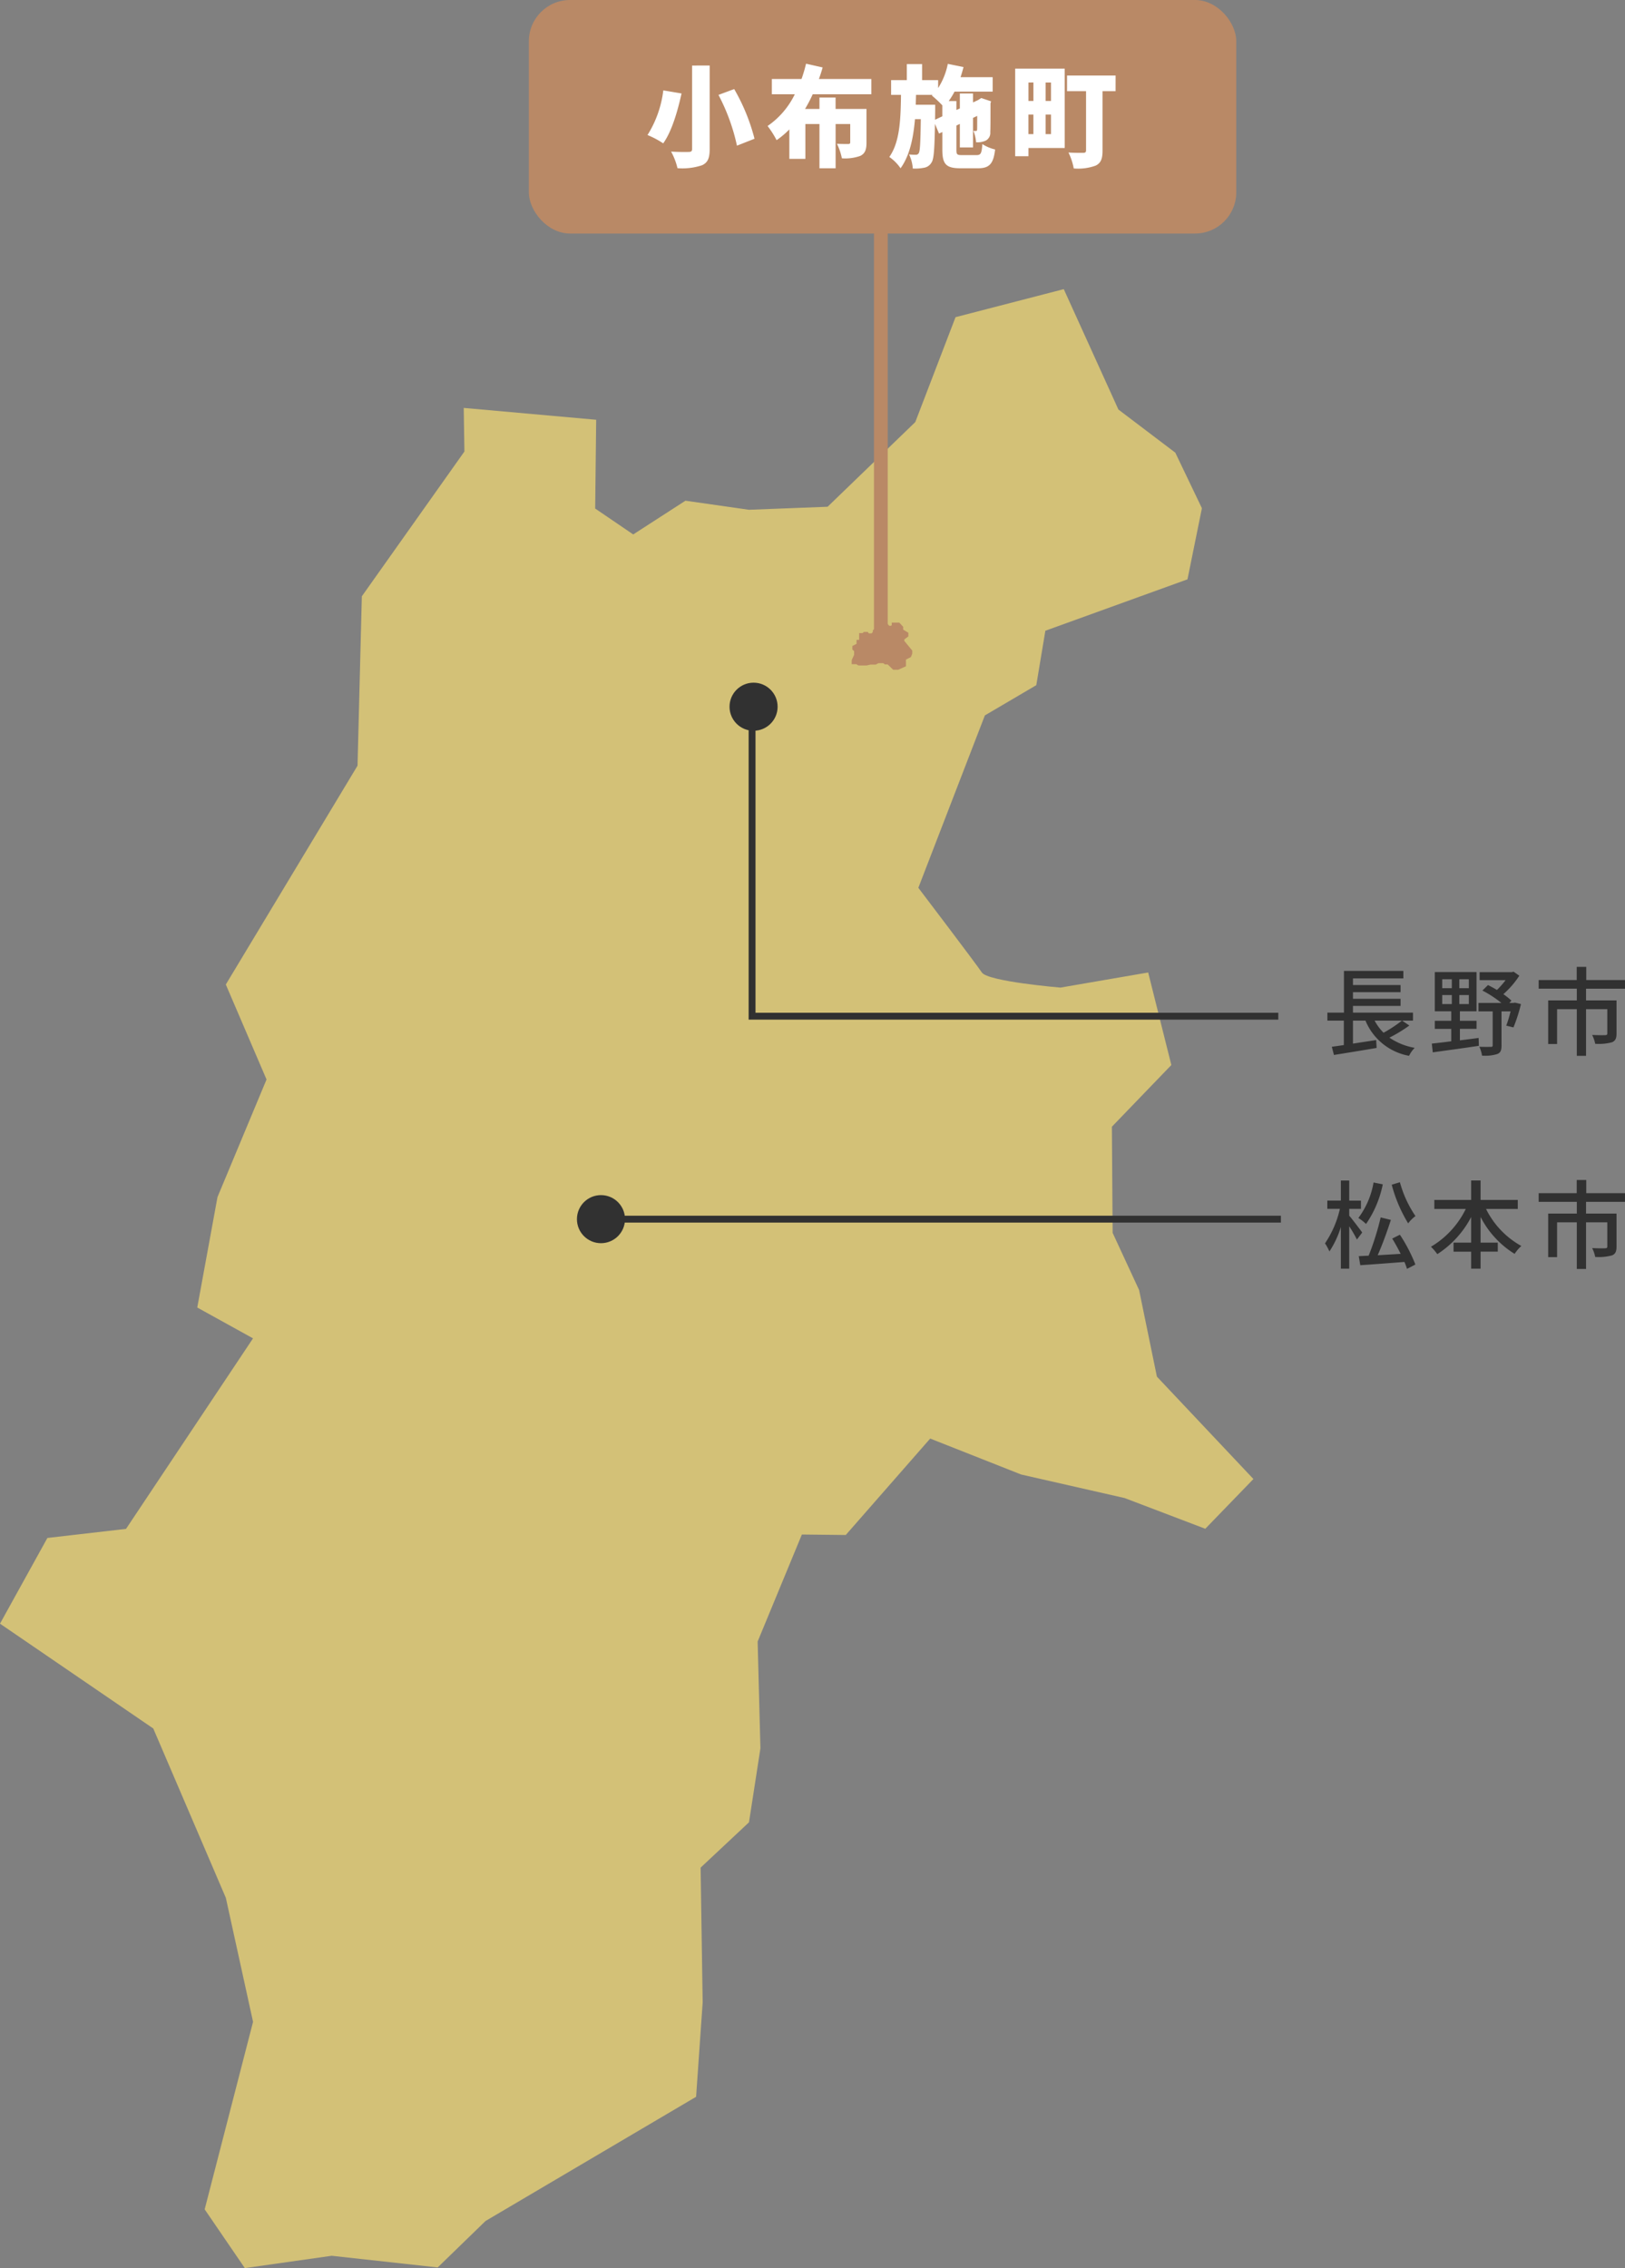<svg xmlns="http://www.w3.org/2000/svg" width="236.604" height="330.219" viewBox="0 0 236.604 330.219"><rect x="0" y="0" width="236.604" height="330.219" fill="#808080" stroke="none"/><g transform="translate(7224.503 -5784.781)"><path d="M4589.171-178.937l-5.538-3.772.147-12.925-19.286-1.724.1,6.347-14.935,21.08-.627,24.66-19.179,31.861,5.929,13.828-7.141,17.12-2.945,16.08,8.119,4.489-18.493,27.74-11.448,1.321-6.9,12.48,22.315,15.259,10.568,24.658,3.962,18.053-7.045,27.3,5.847,8.554,12.654-1.795,15.426,1.7,6.97-6.765,30.656-18.081.957-13.733-.3-19.631,7.045-6.6,1.664-10.769-.406-15.545,6.442-15.586,6.39.07,12.293-14.04,13.245,5.234,15.072,3.429,11.737,4.47,7.009-7.243-14.054-14.906-2.592-12.609-3.854-8.327-.108-15.45,8.657-8.983-3.374-13.473-12.769,2.2s-10.567-.88-11.448-2.2-9.247-12.329-9.247-12.329l9.687-25.1,7.486-4.4,1.321-7.926,20.694-7.485,2.1-10.353-3.872-8.087-8.285-6.28-7.957-17.53-15.759,4.081-5.86,15.273-12.769,12.329-11.448.44-9.247-1.321Z" transform="translate(-11721.477 6041.529)" fill="#d3c177"/><g transform="translate(-8076 460.929)"><circle cx="3.5" cy="3.5" r="3.5" transform="translate(957.719 5423.245)" fill="#313131"/><path d="M11.62-3.99A19.242,19.242,0,0,1,8.946-2.226a7.38,7.38,0,0,1-1.3-1.764Zm.028,0H13.23V-5.152H4.494v-.98h6.93V-7.168H4.494v-.966h6.93V-9.17H4.494v-.966H11.83v-1.092H3.178v6.076H.77V-3.99H3.164V-.434c-.644.1-1.246.182-1.75.252l.308,1.19C3.388.742,5.74.364,7.938-.014l-.07-1.148L4.494-.644V-3.99h1.82a8.5,8.5,0,0,0,6.342,5.124,4.5,4.5,0,0,1,.826-1.162A9.424,9.424,0,0,1,9.8-1.512a21.36,21.36,0,0,0,2.9-1.764Zm5.838-3.724h1.4V-6.4h-1.4Zm0-2.3h1.4v1.3h-1.4Zm3.878,1.3H19.978v-1.3h1.386Zm0,2.31H19.978V-7.714h1.386Zm-1.3,3.612h2.422V-3.962H20.062V-5.348h2.422V-11.06H16.408v5.712H18.8v1.386H16.408v1.176H18.8V-.98c-1.078.14-2.058.252-2.828.336L16.114.63C17.878.378,20.426.042,22.82-.322L22.792-1.47c-.91.126-1.834.238-2.73.35ZM28.07-6.608l-.21.042h-.6l.308-.336A10.14,10.14,0,0,0,26.39-7.84a13.142,13.142,0,0,0,2.324-2.688l-.84-.588-.266.07H22.932v1.162h3.78a11.081,11.081,0,0,1-1.26,1.428c-.434-.266-.882-.5-1.3-.714l-.812.8A16.441,16.441,0,0,1,26.1-6.566H22.764v1.232h2.072V-.406c0,.182-.07.238-.28.238s-.924.014-1.666-.014a4.534,4.534,0,0,1,.392,1.288,5.867,5.867,0,0,0,2.24-.238c.476-.2.6-.574.6-1.246V-5.334H27.44a17.926,17.926,0,0,1-.63,2.072L27.86-3a23.241,23.241,0,0,0,1.092-3.4ZM44.1-8.638V-9.9H38.458v-1.918H37.072V-9.9H31.528v1.26h5.558V-6.93H32.914V-.588h1.3V-5.656h2.87v6.79H38.43v-6.79h3.094v3.514c0,.2-.07.252-.308.266s-1.064.014-1.9-.028A4.693,4.693,0,0,1,39.76-.616,7.457,7.457,0,0,0,42.21-.84c.5-.21.658-.588.658-1.274V-6.93H38.43V-8.638Z" transform="translate(1044 5476.438)" fill="#313131"/></g><g transform="translate(-8076 460.929)"><path d="M10.136-11.13A21.087,21.087,0,0,0,12.53-5.5a4.793,4.793,0,0,1,1.064-1.064,16.388,16.388,0,0,1-2.268-4.928ZM7.49-11.452A11.979,11.979,0,0,1,5.278-6.286a7.191,7.191,0,0,1,1.12.868,15.6,15.6,0,0,0,2.436-5.768ZM5.838-4.172c-.266-.378-1.484-1.988-1.89-2.45v-.994H5.656v-1.2H3.948v-2.926H2.73V-8.82H.756v1.2H2.59A14.786,14.786,0,0,1,.42-2.59a7.255,7.255,0,0,1,.644,1.176A13.829,13.829,0,0,0,2.73-4.97V1.092H3.948V-5.082A19.783,19.783,0,0,1,5.068-3.15Zm4.368.882c.42.672.854,1.47,1.232,2.226-1.148.07-2.3.14-3.346.2C8.75-2.352,9.478-4.34,10.01-6.006L8.526-6.37A39.623,39.623,0,0,1,6.776-.8l-1.442.07L5.558.588C7.266.476,9.674.294,11.984.112a10.668,10.668,0,0,1,.378,1.008L13.58.49a23.136,23.136,0,0,0-2.254-4.34ZM28.49-7.6V-8.918H23.072v-2.828H21.7v2.828H16.338V-7.6h4.578a13,13,0,0,1-5.068,5.5,7.517,7.517,0,0,1,.924,1.078,14.222,14.222,0,0,0,4.928-5.4V-2.7H19.138v1.316H21.7V1.092h1.372V-1.386h2.506V-2.7H23.072V-6.44a13.589,13.589,0,0,0,4.956,5.376,5.908,5.908,0,0,1,.98-1.148A12.439,12.439,0,0,1,23.87-7.6ZM44.1-8.638V-9.9H38.458v-1.918H37.072V-9.9H31.528v1.26h5.558V-6.93H32.914V-.588h1.3V-5.656h2.87v6.79H38.43v-6.79h3.094v3.514c0,.2-.07.252-.308.266s-1.064.014-1.9-.028A4.693,4.693,0,0,1,39.76-.616,7.457,7.457,0,0,0,42.21-.84c.5-.21.658-.588.658-1.274V-6.93H38.43V-8.638Z" transform="translate(1044 5507.469)" fill="#313131"/><g transform="translate(-7.5 436.852)"><path d="M99,.5H0v-1H99Z" transform="translate(946.5 5064.5)" fill="#313131"/><circle cx="3.5" cy="3.5" r="3.5" transform="translate(943 5061)" fill="#313131"/></g><path d="M-3169.661,5035.451h-77.12v-43.373h1v42.373h76.12Z" transform="translate(4207.281 436.852)" fill="#313131"/></g><g transform="translate(-8076 460.929)"><path d="M-1616.517,322.317v-.226l.587-.441v-.525l-.755-.461v-.406l-.569-.615h-1.1v.379l-.1.083h-.27l-.378-.441h-.567l-1.437,1.089v.26l-.186.2h-.389l-.168-.21h-.574l-.168.168h-.508v.986h-.378v.577l-.608.315v.526l.252.21v.554l-.346.754-.01.6h.666l.315.189h1.218l.53-.125h.768l.419-.21h.67l.272.189h.391l.8.776h.72l1.132-.51v-.968l.717-.369.2-.483.008-.463Z" transform="translate(2599.689 5094.855)" fill="#b98966"/><path d="M1,59.586H-1V0H1Z" transform="translate(979.75 5357.352)" fill="#b98966"/><g transform="translate(-8.5 436.852)"><rect width="103" height="34" rx="6" transform="translate(937 4887)" fill="#b98966"/><path d="M6.768-13.456V-1.312c0,.32-.128.432-.5.432C5.92-.864,4.7-.864,3.712-.928A9.522,9.522,0,0,1,4.64,1.488a9.115,9.115,0,0,0,3.584-.432C9.04.672,9.328.048,9.328-1.3v-12.16Zm3.84,4.272A28.851,28.851,0,0,1,13.3-1.792L15.856-2.8a28.537,28.537,0,0,0-2.96-7.232ZM2.576-9.84a15.794,15.794,0,0,1-2.3,6.5A13.094,13.094,0,0,1,2.56-2.128C3.84-3.9,4.688-6.944,5.232-9.392Zm30.288.56V-11.5H25.232c.208-.56.384-1.12.544-1.68l-2.416-.544A20.483,20.483,0,0,1,22.7-11.5h-4.32V-9.28h3.344A11.886,11.886,0,0,1,17.76-4.656a14.032,14.032,0,0,1,1.312,2.064A12.5,12.5,0,0,0,20.928-4.16V.128h2.336V-4.944h2.048V1.5h2.352V-4.944h2.128v2.656c0,.192-.08.256-.32.256-.208,0-1.04,0-1.616-.032a8.239,8.239,0,0,1,.72,2.112A6.517,6.517,0,0,0,31.248-.3c.7-.336.912-.912.912-1.936v-4.9h-4.5V-8.8H25.312v1.664h-2.1a20.959,20.959,0,0,0,1.12-2.144Zm9.28,3.712L42.16-6.9v-.848H39.328l.048-1.44h2.4l-.1.1A15.483,15.483,0,0,1,43.2-7.664v1.6ZM46.1-.416c-.752,0-.848-.08-.848-.784V-4.72l.5-.24v3.424h1.92v-4.3l.608-.288c0,1.264,0,1.888-.016,2-.016.16-.064.192-.176.192a3.088,3.088,0,0,1-.368-.016,5.515,5.515,0,0,1,.4,1.664,2.948,2.948,0,0,0,1.392-.24,1.251,1.251,0,0,0,.672-1.232c.032-.512.032-1.92.032-4.192l.08-.3-1.424-.48-.352.224-.128.08-.72.336v-1.3h-1.92v2.176l-.5.224v-1.3h-1.12a10.525,10.525,0,0,0,.848-1.376h5.552v-2.1H45.856c.16-.48.3-.976.432-1.472L44-13.7a10.158,10.158,0,0,1-1.408,3.52v-1.152H40.256v-2.336H38.032v2.336H35.744v2.144h1.44c-.048,3.568-.16,6.864-1.7,9.04A6.391,6.391,0,0,1,37.12,1.5c1.328-1.84,1.856-4.352,2.1-7.152h.848c-.048,3.392-.112,4.624-.288,4.928a.456.456,0,0,1-.448.256,7.956,7.956,0,0,1-.976-.048A5.411,5.411,0,0,1,38.9,1.536a6.836,6.836,0,0,0,1.632-.112,1.54,1.54,0,0,0,1.1-.768c.352-.512.432-2.016.5-5.616l.592,1.408.48-.224V-1.2c0,2.1.544,2.7,2.64,2.7h2.544c1.664,0,2.256-.64,2.5-2.736a6.01,6.01,0,0,1-1.856-.784c-.1,1.344-.224,1.6-.832,1.6ZM56.464-10.992V-8.3h-.72v-2.688ZM59.024-8.3H58.24v-2.688h.784ZM58.24-3.472V-6.32h.784v2.848Zm-2.5-2.848h.72v2.848h-.72Zm5.28-6.688H53.808V-.256h1.936v-1.2h5.28ZM68.432-12H61.36v2.272h2.768V-1.1c0,.256-.112.352-.4.352s-1.376.016-2.16-.048a8.784,8.784,0,0,1,.768,2.32,7.4,7.4,0,0,0,3.2-.416c.752-.368.992-.992.992-2.16V-9.728h1.9Z" transform="translate(954 4910)" fill="#fff"/></g></g></g></svg>